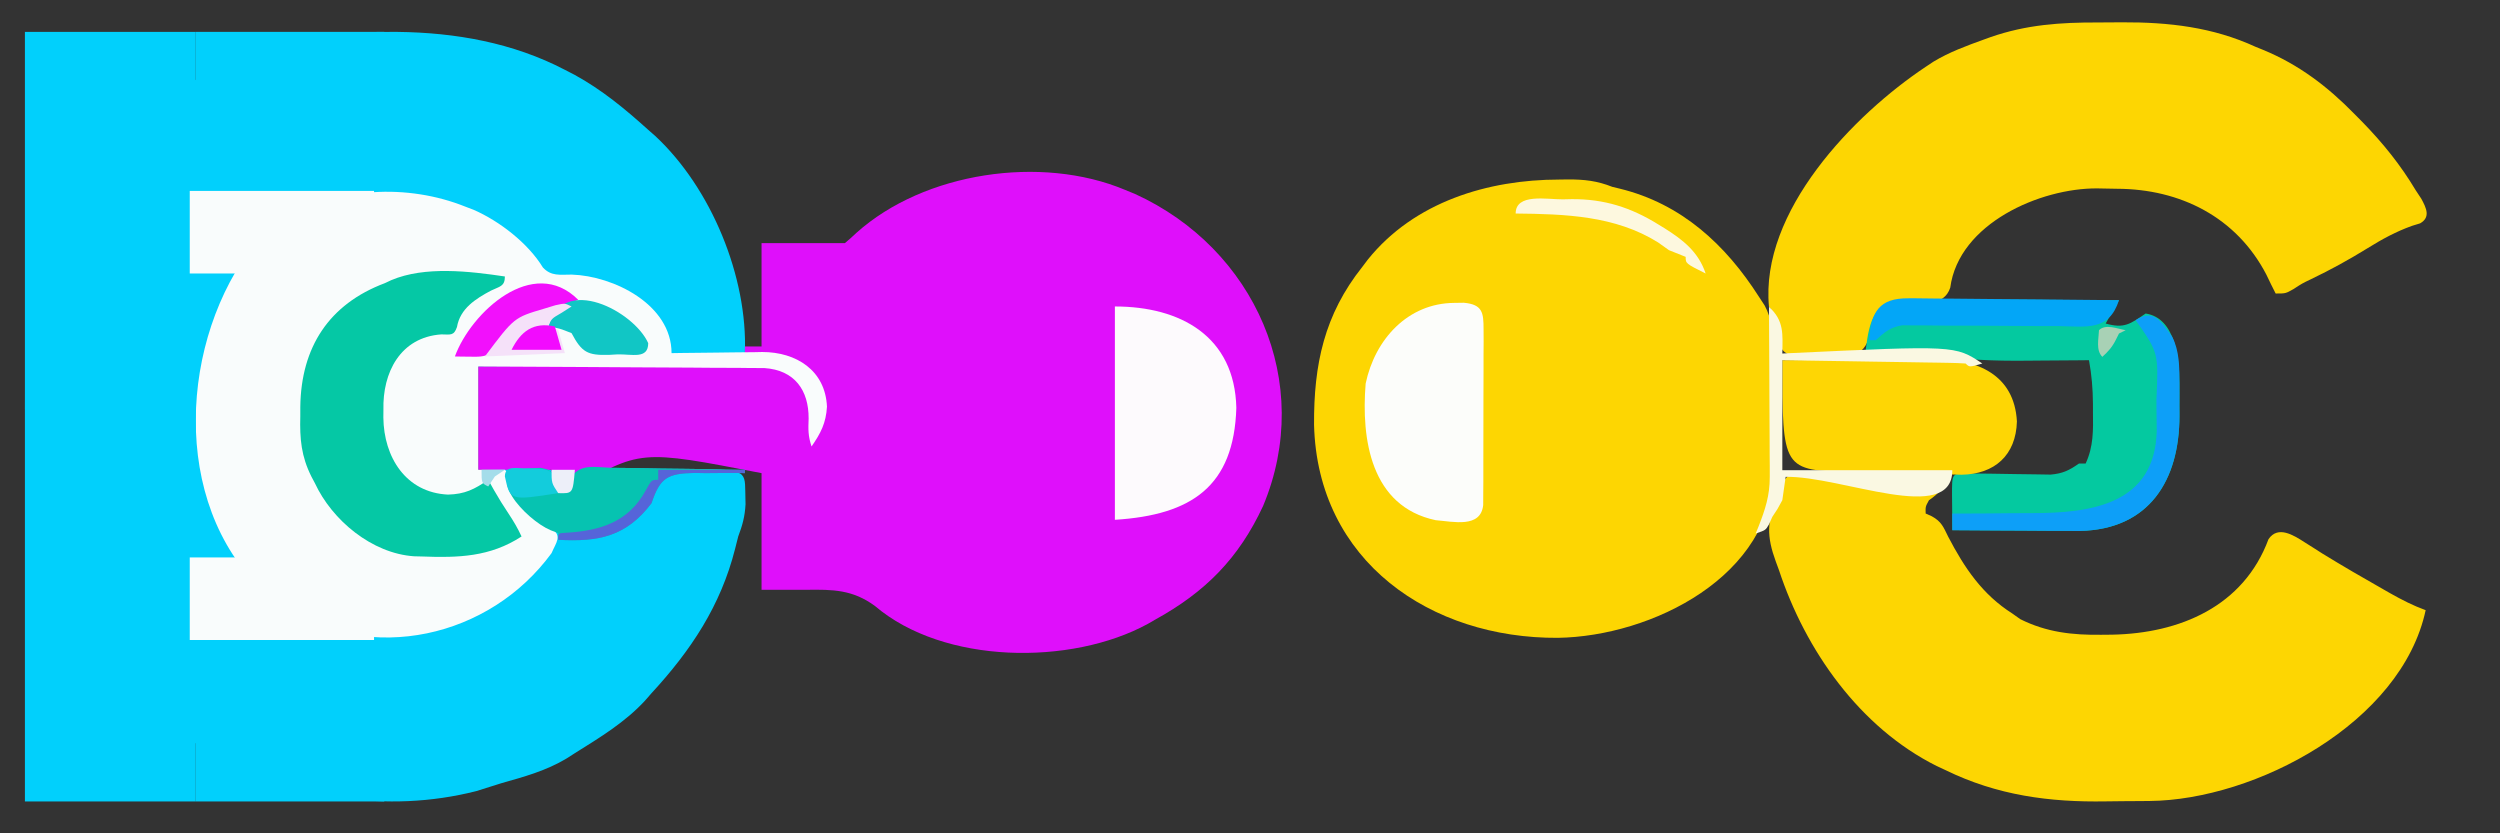 <?xml version="1.0" encoding="UTF-8"?>
<!DOCTYPE svg PUBLIC "-//W3C//DTD SVG 1.1//EN" "http://www.w3.org/Graphics/SVG/1.1/DTD/svg11.dtd">
<svg version="1.1" xmlns="http://www.w3.org/2000/svg" xmlns:xlink="http://www.w3.org/1999/xlink" x="0" y="0" width="375" height="125" viewBox="0, 0, 1500, 500">
  <rect x="0" y="0" width="1500" height="500" fill="#333333" stroke="none"/>
  <g id="Layer_1">
    <path d="M230.556,19.143 C234.45,19.138 234.45,19.138 238.423,19.134 C273.252,19.53 307.841,25.642 338.931,41.893 C340.836,42.875 342.741,43.857 344.704,44.869 C361.261,53.938 374.986,65.318 388.931,77.893 C390.289,79.084 391.648,80.275 393.048,81.502 C426.813,112.85 448.686,166.25 446.931,211.893 C449.069,211.788 449.069,211.788 451.251,211.682 C471.733,211.103 491.301,216.163 495.954,238.893 C496.48,250.794 493.671,258.203 486.931,267.893 C484.841,261.624 484.912,257.679 485.181,251.143 C485.27,234.17 476.787,222.051 458.654,220.855 C455.451,220.797 452.248,220.781 449.045,220.801 C447.287,220.78 445.53,220.76 443.719,220.738 C437.94,220.68 432.163,220.676 426.384,220.674 C422.365,220.644 418.347,220.611 414.328,220.574 C403.774,220.487 393.22,220.446 382.665,220.416 C371.886,220.377 361.108,220.293 350.329,220.213 C329.196,220.063 308.064,219.966 286.931,219.893 C286.931,240.353 286.931,260.813 286.931,281.893 C301.234,281.418 301.234,281.418 315.531,280.812 C332.72,280.522 332.72,280.522 334.931,293.893 C341.772,294.88 341.772,294.88 341.887,287.966 C347.099,277.567 356.995,280.423 367.634,280.721 C369.892,280.738 372.15,280.755 374.477,280.772 C381.713,280.84 388.945,280.99 396.181,281.143 C401.076,281.203 405.972,281.258 410.868,281.307 C446.986,281.705 446.986,281.705 447.181,295.143 C447.227,297.602 447.273,300.062 447.321,302.596 C446.933,309.84 445.487,315.151 442.931,321.893 C442.312,324.339 441.693,326.786 441.056,329.307 C432.422,363.423 414.577,390.234 390.931,415.893 C389.647,417.362 388.363,418.832 387.04,420.346 C375.001,433.427 359.893,442.528 344.931,451.893 C343.273,452.952 341.615,454.012 339.907,455.104 C327.704,462.435 314.554,466.036 300.931,469.893 C295.871,471.476 290.814,473.068 285.759,474.666 C178.109,502.014 59.451,436.378 27.712,329.893 C25.02,320.007 22.902,311.944 20.931,301.893 C20.477,299.73 20.023,295.656 19.556,293.427 C10.902,244.813 13.242,184.309 36.931,139.893 C37.531,138.738 38.132,135.673 38.751,134.484 C48.411,116.036 58.806,101.339 72.931,85.893 C74.446,84.214 77.369,80.711 78.931,78.982 C119.589,36.131 172.42,19.104 230.556,19.143 z" fill="#01D0FC"/>
    <path d="M674.931,113.883 C676.941,114.708 678.952,115.533 681.024,116.383 C752.844,149.13 788.896,229.445 757.86,303.571 C743.245,335.062 723.148,355.254 692.931,371.883 C691.515,372.701 690.1,373.518 688.641,374.36 C642.637,399.444 566.197,398.686 525.071,363.665 C511.693,353.772 499.739,353.638 483.556,353.883 C474.769,353.883 465.983,353.883 456.931,353.883 C456.931,330.783 456.931,307.683 456.931,283.883 C383.996,269.729 383.996,269.729 342.931,293.883 C335.988,297.691 335.43,296.632 330.931,289.883 C330.931,287.243 330.931,284.603 330.931,281.883 C316.411,281.883 301.891,281.883 286.931,281.883 C286.931,261.423 286.931,240.963 286.931,219.883 C310.123,219.612 333.315,219.392 356.509,219.262 C367.28,219.199 378.049,219.114 388.819,218.978 C399.22,218.848 409.619,218.776 420.02,218.745 C423.981,218.723 427.943,218.68 431.904,218.615 C437.467,218.527 443.026,218.516 448.591,218.521 C450.216,218.478 451.842,218.435 453.517,218.39 C470.505,218.573 486.231,228.294 487.321,246.352 C487.275,248.673 487.228,250.993 487.181,253.383 C487.144,255.724 487.108,258.065 487.071,260.477 C487.025,262.261 486.978,264.045 486.931,265.883 C496.711,250.398 496.865,232.612 482.931,219.883 C471.562,213.063 459.997,212.569 446.931,211.883 C446.931,210.563 446.931,209.243 446.931,207.883 C450.231,207.883 453.531,207.883 456.931,207.883 C456.931,187.423 456.931,166.963 456.931,145.883 C473.597,145.883 490.264,145.883 506.931,145.883 C509.339,143.888 511.659,141.784 513.931,139.633 C554.521,103.301 624.679,92.836 674.931,113.883 z" fill="#DF0FFB"/>
    <path d="M278.93,123.883 C280.65,124.538 282.37,125.193 284.141,125.868 C299.644,132.621 316.865,145.909 325.743,160.508 C330.82,165.884 335.879,164.751 343.055,164.758 C368.053,165.545 402.93,182.65 402.93,211.883 C404.857,211.852 406.783,211.821 408.767,211.788 C415.964,211.679 423.162,211.611 430.36,211.554 C433.465,211.524 436.571,211.483 439.676,211.431 C444.16,211.357 448.642,211.324 453.126,211.298 C454.497,211.267 455.869,211.236 457.282,211.204 C477.77,211.197 495.218,222.233 496.18,244.008 C495.606,253.79 492.474,259.915 486.93,267.884 C484.841,261.615 484.912,257.67 485.18,251.133 C485.27,234.161 476.787,222.042 458.654,220.846 C455.451,220.787 452.248,220.772 449.045,220.792 C446.409,220.761 446.409,220.761 443.719,220.729 C437.94,220.67 432.163,220.667 426.384,220.665 C422.365,220.635 418.347,220.601 414.328,220.565 C403.774,220.477 393.22,220.437 382.665,220.407 C371.886,220.368 361.108,220.284 350.329,220.204 C329.196,220.053 308.064,219.957 286.93,219.883 C286.93,240.344 286.93,260.803 286.93,281.884 C292.21,281.884 297.49,281.884 302.93,281.884 C306.259,285.329 306.259,285.329 308.18,290.009 C313.537,301.423 319.52,311.066 330.93,317.009 C337.417,321.671 333.798,325.19 330.93,331.884 C293.835,382.625 222.628,398.791 168.93,363.884 C105.206,316.847 104.84,219.14 144.962,157.243 C151.242,148.762 158.577,142.269 166.93,135.883 C168.181,134.919 169.431,133.955 170.72,132.962 C201.458,111.606 245.121,110.36 278.93,123.883 z" fill="#F9FCFC"/>
    <path d="M302.931,165.883 C302.931,171.934 299.761,171.836 294.556,174.383 C285.343,179.302 276.093,185.116 274.188,196.204 C272.33,201.639 270.265,200.69 264.806,200.633 C240.148,202.361 229.475,223.552 230.056,245.883 C230.041,247.42 230.027,248.957 230.013,250.54 C230.275,274.24 243.43,295.567 268.806,296.758 C278.888,296.499 284.73,293.588 292.931,287.883 C294.086,289.946 295.241,292.008 296.431,294.133 C299.198,298.992 302.071,303.595 305.181,308.258 C308.164,312.734 310.683,317.015 312.931,321.883 C294.064,334.188 275.023,334.736 252.931,333.883 C251.443,333.847 249.955,333.811 248.423,333.774 C223.162,332.039 199.301,312.219 188.931,289.883 C188.257,288.615 187.583,287.347 186.89,286.04 C180.715,273.747 179.825,263.377 180.181,249.758 C180.183,247.875 180.186,245.992 180.188,244.051 C180.634,208.439 197.337,182.481 230.931,169.883 C232.209,169.285 233.488,168.687 234.806,168.071 C255.033,159.538 281.708,162.739 302.931,165.883 z" fill="#05C8A5"/>
    <path d="M668.93,183.883 C708.249,183.883 740.852,201.765 741.805,244.758 C740.35,291.694 715.163,308.994 668.93,311.883 C668.93,269.643 668.93,227.403 668.93,183.883 z" fill="#FDFAFD"/>
    <path d="M316.681,281.133 C320.509,280.925 320.509,280.925 324.415,280.712 C333.454,282.337 332.837,285.486 334.931,293.883 C341.772,294.871 341.772,294.871 341.887,287.957 C347.099,277.558 356.995,280.414 367.634,280.712 C369.892,280.729 372.15,280.746 374.477,280.763 C381.713,280.83 388.945,280.981 396.181,281.133 C401.076,281.194 405.972,281.248 410.868,281.298 C422.89,281.43 434.91,281.631 446.931,281.883 C446.931,282.543 446.931,283.203 446.931,283.883 C445.518,283.86 444.106,283.837 442.651,283.813 C436.242,283.754 429.84,283.817 423.431,283.883 C421.208,283.845 418.986,283.806 416.696,283.766 C400.469,284.06 396,286.683 390.931,301.883 C375.755,321.974 359.184,325.214 334.931,323.883 C334.931,322.563 334.931,321.243 334.931,319.883 C333.451,319.316 331.971,318.749 330.446,318.165 C315.452,311.963 288.124,282.34 316.681,281.133 z" fill="#06C3B1"/>
    <path d="M346.931,179.883 C343.931,181.094 340.931,182.302 337.931,183.508 C335.193,184.615 335.193,184.615 332.399,185.743 C327.773,187.554 323.135,189.172 318.431,190.758 C307.634,194.78 299.562,201.076 294.931,211.883 C290.12,214.289 287.031,214.085 281.681,214.008 C279.229,213.981 279.229,213.981 276.727,213.954 C275.474,213.931 274.221,213.907 272.931,213.883 C282.485,187.609 319.815,152.768 346.931,179.883 z" fill="#F210FC"/>
    <path d="M388.931,205.883 C388.931,215.772 379.073,212.37 370.431,212.633 C368.685,212.734 366.94,212.835 365.141,212.938 C352.566,213.226 349.087,211.487 342.931,199.883 C335.702,197.005 335.702,197.005 328.931,195.883 C337.696,164.107 380.452,186.807 388.931,205.883 z" fill="#11C6C5"/>
    <path d="M342.931,183.883 C340.992,185.121 339.053,186.358 337.056,187.633 C330.874,191.197 330.874,191.197 328.931,195.883 C330.911,196.543 332.891,197.203 334.931,197.883 C336.251,202.503 337.571,207.123 338.931,211.883 C323.091,212.543 307.251,213.203 290.931,213.883 C308.443,190.534 308.443,190.534 326.306,185.258 C328.582,184.565 330.858,183.871 333.204,183.157 C338.931,181.883 338.931,181.883 342.931,183.883 z" fill="#F5E1F9"/>
    <path d="M394.93,281.883 C412.09,281.883 429.25,281.883 446.93,281.883 C446.93,282.543 446.93,283.203 446.93,283.883 C445.518,283.86 444.106,283.837 442.651,283.813 C436.242,283.754 429.84,283.818 423.43,283.883 C421.208,283.845 418.986,283.806 416.696,283.766 C400.469,284.06 396,286.683 390.93,301.883 C375.755,321.974 359.184,325.214 334.93,323.883 C334.93,319.883 334.93,319.883 339.759,319.657 C360.108,318.394 377.004,313.374 387.43,294.258 C390.93,287.883 390.93,287.883 394.93,287.883 C394.93,285.903 394.93,283.923 394.93,281.883 z" fill="#5664D9"/>
    <path d="M316.681,281.009 C329.587,280.917 334.423,281.685 334.931,295.884 C306.064,300.413 306.064,300.413 302.931,285.884 C302.931,278.673 310.657,281.305 316.681,281.009 z" fill="#13CCDC"/>
    <path d="M332.93,195.883 C334.25,200.503 335.57,205.123 336.93,209.883 C327.03,209.883 317.13,209.883 306.93,209.883 C312.491,198.762 320.072,193.026 332.93,195.883 z" fill="#F20BFE"/>
    <path d="M330.931,281.883 C335.551,281.883 340.171,281.883 344.931,281.883 C343.716,296.15 343.716,296.15 334.931,295.883 C330.931,289.883 330.931,289.883 330.931,281.883 z" fill="#EDEFF9"/>
    <path d="M288.93,281.883 C293.55,281.883 298.171,281.883 302.93,281.883 C300.951,283.203 298.97,284.523 296.93,285.883 C294.951,288.853 294.951,288.853 292.93,291.883 C288.93,289.883 288.93,289.883 288.93,281.883 z" fill="#A4DDEA"/>
    <path d="M14.949,19.134 L117.465,19.134 L117.465,480.876 L14.949,480.876 L14.949,19.134 z" fill="#01D0FC"/>
    <path d="M117.465,423.883 L230.556,423.883 L230.556,480.876 L117.465,480.876 L117.465,423.883 z" fill="#01D0FC"/>
    <path d="M117.465,19.124 L230.556,19.124 L230.556,53.883 L117.465,53.883 L117.465,19.124 z" fill="#01D0FC"/>
    <g>
      <path d="M114.849,115.554 L223.43,115.554 L223.43,163.09 L114.849,163.09 L114.849,115.554 z" fill="#F9FCFC"/>
      <path d="M114.849,115.554 L223.43,115.554 L223.43,163.09 L114.849,163.09 L114.849,115.554 z" fill-opacity="0" stroke="#F9FCFC" stroke-width="2"/>
    </g>
    <g>
      <path d="M114.849,335.461 L223.431,335.461 L223.431,382.997 L114.849,382.997 L114.849,335.461 z" fill="#F9FCFC"/>
      <path d="M114.849,335.461 L223.431,335.461 L223.431,382.997 L114.849,382.997 L114.849,335.461 z" fill-opacity="0" stroke="#F9FCFC" stroke-width="2"/>
    </g>
    <path d="M935.521,107.737 C937.265,107.713 939.009,107.688 940.806,107.663 C950.549,107.641 958.225,108.466 967.396,112.112 C968.855,112.466 970.314,112.819 971.818,113.183 C1008.905,122.22 1035.459,146.847 1055.396,178.112 C1056.515,179.816 1057.634,181.521 1058.786,183.276 C1063.095,191.261 1063.646,199.182 1063.75,208.142 C1063.788,211.056 1063.788,211.056 1063.828,214.03 C1063.842,216.109 1063.857,218.189 1063.872,220.331 C1063.889,222.494 1063.905,224.657 1063.921,226.885 C1063.949,231.457 1063.97,236.03 1063.986,240.603 C1064.009,245.262 1064.05,249.92 1064.109,254.579 C1064.195,261.33 1064.227,268.08 1064.247,274.831 C1064.282,276.894 1064.317,278.957 1064.354,281.083 C1064.161,345.812 990.84,381.832 934.684,382.699 C858.527,383.14 790.483,336.936 788.431,254.856 C788.231,218.691 794.546,188.831 817.396,160.112 C818.504,158.645 819.613,157.178 820.755,155.667 C848.556,121.149 892.719,107.769 935.521,107.737 z" fill="#FDD602"/>
    <path d="M1080.619,285.204 C1083.562,285.205 1083.562,285.205 1086.564,285.206 C1088.697,285.247 1090.831,285.289 1093.029,285.331 C1096.287,285.348 1096.287,285.348 1099.612,285.365 C1106.582,285.41 1113.551,285.511 1120.521,285.612 C1125.233,285.652 1129.945,285.689 1134.657,285.722 C1146.238,285.81 1157.817,285.944 1169.396,286.112 C1165.788,292.642 1163.728,295.891 1157.396,300.112 C1155.261,303.98 1155.261,303.98 1155.396,308.112 C1156.6,308.651 1157.804,309.19 1159.044,309.745 C1164.804,312.878 1166.041,316.135 1168.896,321.987 C1178.682,340.724 1189.352,356.673 1207.396,368.112 C1208.963,369.226 1210.531,370.34 1212.146,371.487 C1227.986,379.407 1243.51,381.106 1261.021,380.862 C1263.133,380.842 1265.244,380.822 1267.42,380.801 C1307.717,380 1346.124,363.97 1361.099,323.511 C1366.751,315.148 1376.094,321.058 1382.771,325.362 C1384.526,326.468 1386.282,327.574 1388.091,328.714 C1390.717,330.396 1390.717,330.396 1393.396,332.112 C1405.464,339.525 1417.7,346.63 1430.021,353.612 C1431.385,354.391 1432.749,355.169 1434.155,355.97 C1441.093,359.88 1447.886,363.382 1455.396,366.112 C1440.877,433.865 1353.014,479.992 1289.794,480.589 C1288.124,480.605 1286.453,480.621 1284.732,480.638 C1281.201,480.665 1277.669,480.687 1274.137,480.703 C1270.599,480.726 1267.06,480.766 1263.522,480.826 C1229.547,481.396 1198.298,477.208 1167.396,462.112 C1165.601,461.277 1163.807,460.442 1161.958,459.581 C1115.703,436.454 1083.229,390.06 1067.396,342.112 C1066.751,340.364 1066.107,338.616 1065.443,336.815 C1060.09,322.159 1059.622,311.679 1067.45,297.901 C1069.625,294.191 1069.625,294.191 1069.941,289.932 C1072.151,284.129 1074.691,285.144 1080.619,285.204 z" fill="#FDD602"/>
    <path d="M1258.763,13.481 C1263.595,13.487 1268.424,13.44 1273.255,13.39 C1301.217,13.276 1327.711,16.265 1353.396,28.112 C1354.86,28.705 1356.325,29.298 1357.833,29.909 C1379.264,38.738 1396.535,51.874 1412.646,68.362 C1414.289,70.024 1415.933,71.686 1417.626,73.399 C1429.922,86.063 1440.333,98.963 1449.396,114.112 C1450.53,115.829 1451.665,117.546 1452.833,119.315 C1455.742,124.76 1458.517,130.328 1452.075,134.011 C1450.49,134.498 1448.904,134.985 1447.271,135.487 C1437.595,138.95 1429.333,143.476 1420.646,148.862 C1409.547,155.716 1398.346,161.893 1386.568,167.534 C1381.278,170.065 1381.278,170.065 1376.099,173.441 C1371.396,176.112 1371.396,176.112 1365.396,176.112 C1363.493,172.375 1361.611,168.625 1359.841,164.823 C1341.846,130.155 1307.988,113.367 1270.174,113.261 C1266.198,113.238 1262.222,113.138 1258.247,113.038 C1224.287,112.851 1175.309,133.961 1170.146,172.612 C1166.377,183.962 1153.751,181.726 1143.711,181.513 C1128.369,181.32 1125.877,186.608 1122.146,200.487 C1117.83,216.334 1108.773,213.054 1093.521,213.612 C1091.274,213.788 1089.027,213.963 1086.712,214.144 C1070.665,214.607 1066.703,211.717 1065.813,195.458 C1065.798,189.658 1065.798,189.658 1061.396,184.112 C1055.906,126.903 1112.156,68.899 1155.396,40.112 C1156.917,39.099 1158.438,38.086 1160.005,37.042 C1169.55,31.267 1179.815,27.511 1190.271,23.737 C1191.655,23.237 1193.039,22.736 1194.465,22.22 C1215.95,14.789 1236.206,13.42 1258.763,13.481 z" fill="#FDD602"/>
    <path d="M1144.701,179.658 C1146.068,179.658 1147.434,179.657 1148.841,179.656 C1153.365,179.659 1157.888,179.69 1162.411,179.722 C1165.545,179.729 1168.678,179.735 1171.811,179.739 C1180.064,179.754 1188.316,179.793 1196.569,179.838 C1204.988,179.879 1213.407,179.897 1221.825,179.917 C1238.349,179.96 1254.872,180.028 1271.396,180.112 C1268.756,184.732 1266.116,189.352 1263.396,194.112 C1274.58,197.308 1278.107,194.372 1287.396,188.112 C1305.388,190.838 1307.645,215.695 1307.661,229.73 C1307.664,231.884 1307.667,234.038 1307.669,236.257 C1307.661,238.478 1307.654,240.699 1307.646,242.987 C1307.654,245.201 1307.661,247.414 1307.669,249.694 C1307.624,287.886 1289.768,317.667 1247.912,318.566 C1244.347,318.566 1240.781,318.544 1237.216,318.503 C1234.383,318.494 1234.383,318.494 1231.492,318.486 C1225.501,318.464 1219.511,318.413 1213.521,318.362 C1209.441,318.342 1205.362,318.324 1201.282,318.308 C1191.32,318.264 1181.358,318.195 1171.396,318.112 C1171.342,312.821 1171.302,307.529 1171.271,302.237 C1171.254,300.728 1171.237,299.218 1171.22,297.663 C1171.16,284.162 1171.16,284.162 1179.339,283.98 C1183.25,284.053 1183.25,284.053 1187.24,284.128 C1190.104,284.163 1192.969,284.197 1195.833,284.23 C1200.359,284.291 1204.883,284.362 1209.407,284.455 C1213.768,284.54 1218.128,284.587 1222.49,284.628 C1225.106,284.672 1227.722,284.716 1230.417,284.762 C1237.832,284.072 1241.352,282.266 1247.396,278.112 C1248.716,278.112 1250.036,278.112 1251.396,278.112 C1256.125,267.891 1255.933,258.119 1255.771,247.112 C1255.77,245.455 1255.768,243.797 1255.767,242.089 C1255.703,233.188 1254.979,224.897 1253.396,216.112 C1251.432,216.133 1249.469,216.154 1247.446,216.176 C1240.01,216.249 1232.573,216.295 1225.136,216.332 C1221.946,216.352 1218.756,216.379 1215.566,216.414 C1196.693,216.616 1178.666,215.893 1159.973,213.074 C1151.496,211.835 1143.073,211.248 1134.521,210.862 C1133.035,210.785 1131.548,210.708 1130.017,210.628 C1126.477,210.445 1122.937,210.277 1119.396,210.112 C1121.691,191.684 1124.672,179.586 1144.701,179.658 z" fill="#04C9A0"/>
    <path d="M1069.396,216.112 C1084.806,215.974 1100.214,215.855 1115.624,215.783 C1120.863,215.753 1126.103,215.712 1131.343,215.66 C1138.884,215.587 1146.424,215.553 1153.966,215.526 C1156.3,215.495 1158.634,215.464 1161.038,215.433 C1186.256,215.427 1208.624,224.748 1210.146,252.862 C1209.604,273.214 1196.674,284.507 1177.018,284.837 C1172.002,284.752 1166.987,284.622 1161.974,284.456 C1159.301,284.396 1156.627,284.34 1153.954,284.287 C1146.95,284.139 1139.947,283.942 1132.944,283.735 C1125.786,283.531 1118.626,283.374 1111.466,283.214 C1069.396,282.263 1069.396,282.263 1069.396,216.112 z" fill="#FED604"/>
    <path d="M872.521,181.737 C874.421,181.709 876.321,181.681 878.279,181.651 C889.618,182.673 890.146,187.672 890.14,197.702 C890.159,201.346 890.159,201.346 890.178,205.064 C890.16,207.699 890.141,210.335 890.122,213.05 C890.121,215.77 890.122,218.49 890.125,221.21 C890.125,226.913 890.104,232.615 890.068,238.318 C890.023,245.636 890.022,252.953 890.035,260.271 C890.042,265.888 890.029,271.505 890.009,277.122 C889.997,281.135 890,285.148 890.003,289.161 C889.984,291.59 889.965,294.02 889.945,296.522 C889.936,298.669 889.927,300.815 889.917,303.027 C888.48,317.049 871.944,312.96 861.396,312.112 C822.507,303.871 816.651,263.655 819.396,230.112 C824.992,203.446 844.809,181.926 872.521,181.737 z" fill="#FCFDFA"/>
    <path d="M1303.294,202.019 C1307.692,210.586 1307.65,220.266 1307.661,229.73 C1307.664,231.884 1307.667,234.038 1307.669,236.257 C1307.661,238.478 1307.654,240.699 1307.646,242.987 C1307.654,245.201 1307.661,247.414 1307.669,249.694 C1307.624,287.886 1289.768,317.667 1247.912,318.566 C1244.347,318.566 1240.781,318.544 1237.216,318.503 C1234.383,318.494 1234.383,318.494 1231.492,318.486 C1225.501,318.464 1219.511,318.413 1213.521,318.362 C1209.441,318.342 1205.362,318.324 1201.282,318.308 C1191.32,318.264 1181.358,318.195 1171.396,318.112 C1171.396,314.812 1171.396,311.512 1171.396,308.112 C1173.886,308.115 1176.376,308.117 1178.941,308.119 C1188.272,308.112 1197.6,308.026 1206.93,307.917 C1210.951,307.881 1214.972,307.866 1218.993,307.872 C1254.889,307.908 1292.872,302.588 1294.052,258.612 C1294.031,254.445 1293.978,250.279 1293.896,246.112 C1293.88,242.988 1293.88,242.988 1293.865,239.8 C1295.11,211.657 1295.11,211.657 1281.396,192.112 C1292.29,184.849 1296.776,193.22 1303.294,202.019 z" fill="#0D9FF8"/>
    <path d="M1145.156,178.977 C1146.522,178.976 1147.889,178.974 1149.297,178.973 C1153.8,178.98 1158.299,179.057 1162.802,179.136 C1165.929,179.154 1169.057,179.169 1172.184,179.179 C1180.405,179.217 1188.624,179.315 1196.844,179.426 C1205.236,179.528 1213.628,179.574 1222.021,179.624 C1238.48,179.731 1254.938,179.902 1271.396,180.112 C1265.406,198.714 1252.222,195.977 1234.966,195.636 C1232.132,195.634 1229.297,195.64 1226.463,195.653 C1219.005,195.672 1211.551,195.615 1204.093,195.534 C1192.166,195.412 1180.24,195.372 1168.312,195.394 C1164.153,195.386 1159.998,195.325 1155.839,195.26 C1153.303,195.254 1150.767,195.249 1148.154,195.243 C1145.927,195.218 1143.699,195.194 1141.404,195.169 C1134.063,196.322 1130.877,199.255 1125.396,204.112 C1124.076,204.112 1122.756,204.112 1121.396,204.112 C1122.728,187.128 1127.383,178.817 1145.156,178.977 z" fill="#03A6F7"/>
    <path d="M1061.396,184.112 C1070.562,192.481 1069.587,200.43 1069.396,212.112 C1070.661,212.052 1071.927,211.991 1073.231,211.929 C1173.078,207.233 1173.078,207.233 1189.396,218.112 C1181.646,220.362 1181.646,220.362 1179.396,218.112 C1175.96,217.866 1172.515,217.757 1169.071,217.702 C1166.869,217.662 1164.667,217.622 1162.398,217.581 C1160.002,217.547 1157.606,217.514 1155.138,217.48 C1152.699,217.438 1150.26,217.396 1147.748,217.354 C1139.922,217.222 1132.097,217.105 1124.271,216.987 C1118.98,216.901 1113.69,216.814 1108.4,216.726 C1095.399,216.509 1082.397,216.311 1069.396,216.112 C1069.396,237.892 1069.396,259.672 1069.396,282.112 C1103.056,282.112 1136.716,282.112 1171.396,282.112 C1171.396,315.472 1104.749,285.445 1071.396,286.112 C1070.736,290.732 1070.076,295.352 1069.396,300.112 C1066.521,305.487 1066.521,305.487 1063.396,310.112 C1062.736,311.597 1062.076,313.082 1061.396,314.612 C1059.396,318.112 1059.396,318.112 1053.396,320.112 C1053.973,318.71 1054.551,317.307 1055.146,315.862 C1059.114,305.722 1061.899,297.261 1061.85,286.285 C1061.85,284.004 1061.849,281.722 1061.849,279.372 C1061.818,275.724 1061.818,275.724 1061.786,272.003 C1061.781,269.49 1061.775,266.976 1061.769,264.387 C1061.751,257.738 1061.715,251.09 1061.67,244.442 C1061.629,237.645 1061.611,230.847 1061.591,224.05 C1061.547,210.737 1061.48,197.425 1061.396,184.112 z" fill="#FAF8E2"/>
    <path d="M937.646,119.612 C940.345,119.55 940.345,119.55 943.099,119.487 C962.486,119.376 978.491,124.44 994.896,134.612 C996.185,135.399 997.475,136.186 998.803,136.996 C1009.908,143.998 1019.09,151.196 1023.396,164.112 C1011.396,158.112 1011.396,158.112 1011.396,154.112 C1008.07,152.761 1004.734,151.434 1001.396,150.112 C999.251,148.586 997.106,147.06 994.896,145.487 C969.148,129.329 938.85,128.429 909.396,128.112 C909.396,115.839 928.028,119.666 937.646,119.612 z" fill="#FDF8DF"/>
    <path d="M1275.396,198.112 C1273.416,199.102 1273.416,199.102 1271.396,200.112 C1270.468,201.969 1270.468,201.969 1269.521,203.862 C1267.338,208.229 1264.982,210.853 1261.396,214.112 C1257.413,210.129 1259.208,203.361 1259.396,198.112 C1263.348,194.16 1270.346,197.286 1275.396,198.112 z" fill="#A8D1B5"/>
  </g>
</svg>
